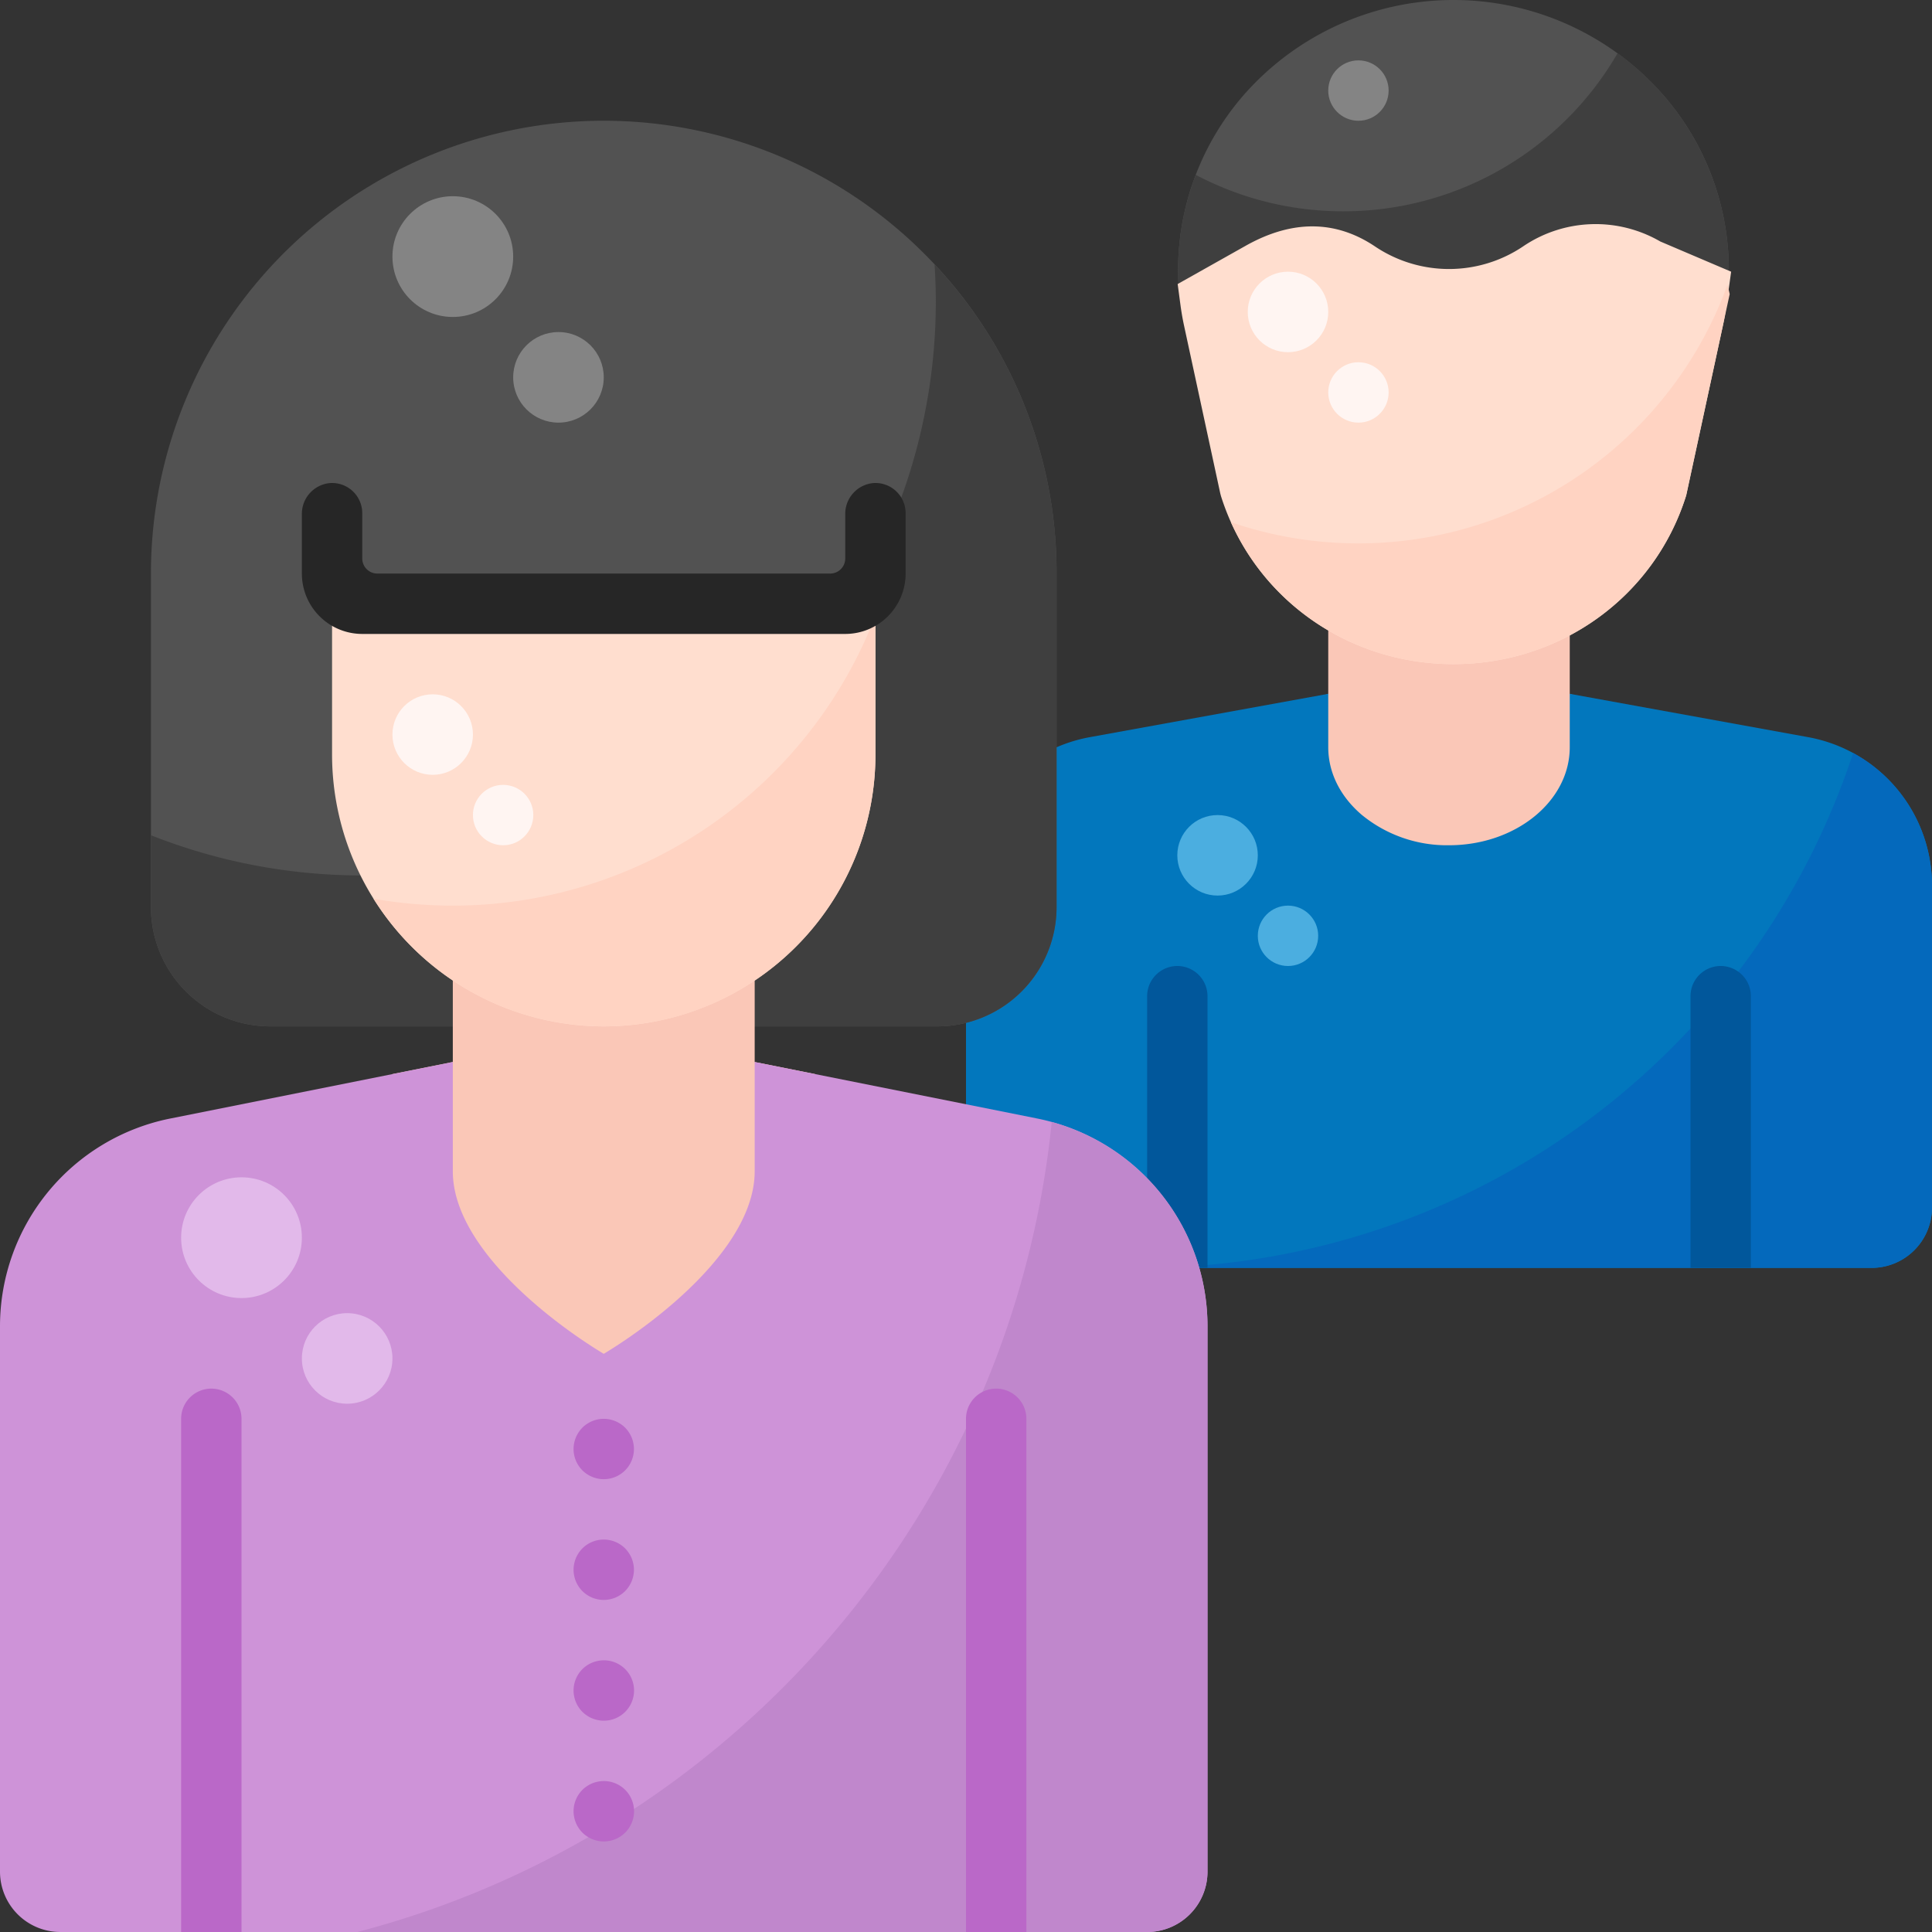 <svg height="512" viewBox="0 0 512 512" width="512" xmlns="http://www.w3.org/2000/svg"><rect x="0" y="0" width="512" height="512" fill="#333333" stroke="none"/><g id="Users_Male_And_Female" data-name="Users Male And Female"><g id="Flat"><path d="m318.413 80.288a5.764 5.764 0 0 1 -6.13-5.445 70.673 70.673 0 0 1 17.541-49.921 73.949 73.949 0 0 1 110.882.182 70.5 70.5 0 0 1 16.794 56 5.771 5.771 0 0 1 -7.558 4.671l-19.924-6.714c-7.046-3.964-12.128-4.088-17.542-.433a51.145 51.145 0 0 1 -56.913.025l-.039-.025c-5.416-3.656-10.5-3.529-17.543.433z" fill="#525252"/><path d="m440.706 25.1a72.463 72.463 0 0 0 -12.027-11 83.943 83.943 0 0 1 -72.679 41.9 83.619 83.619 0 0 1 -39.1-9.656 70.068 70.068 0 0 0 -4.619 28.49 5.774 5.774 0 0 0 6.131 5.454l19.568-1.224c7.046-3.962 12.127-4.089 17.543-.433l.039.025a51.145 51.145 0 0 0 56.913-.025c5.414-3.655 10.5-3.531 17.542.433l13.33 4.492a11.189 11.189 0 0 0 14.795-10.182 70.675 70.675 0 0 0 -17.436-48.274z" fill="#3f3f3f"/><path d="m384 240a38.873 38.873 0 0 1 -27.884-11.847 42.69 42.69 0 0 1 -12.116-30.12v-11.255l8-2.908v-39.87h64v39.87l8 2.908v11.255c0 23.14-17.944 41.967-40 41.967z" fill="#fac7b7"/><path d="m385.186 176c-28.447 0-53.2-17.888-61.608-44.511l-.191-.72-9.677-44.827q-.541-2.585-.9-5.3l-.715-5.372 18.046-10.15c12.294-6.915 23.848-6.83 34.338.25a35.157 35.157 0 0 0 39.087-.025 34.2 34.2 0 0 1 36.434-1.345l18.771 8-1.271 9.105c-.229 1.646-.508 3.257-.829 4.789l-9.766 45.24-.113.355c-8.403 26.623-33.161 44.511-61.606 44.511z" fill="#ffdecf"/><path d="m512 234.71v85.29a16 16 0 0 1 -16 16h-240v-101.29a39.978 39.978 0 0 1 32.84-39.36l63.16-11.48v14.16c0 6.69 3.16 13.05 8.9 17.93a35.6 35.6 0 0 0 23.1 8.04c17.65 0 32-11.65 32-25.97v-14.16l63.16 11.48a39.978 39.978 0 0 1 32.84 39.36z" fill="#0277bd"/><path d="m491.094 199.552a198.576 198.576 0 0 1 -188.594 136.448h193.5a16 16 0 0 0 16-16v-85.29a39.983 39.983 0 0 0 -20.906-35.158z" fill="#0469bc"/><path d="m248.421 272h-176.842a31.616 31.616 0 0 1 -31.579-31.579v-88.421a120 120 0 0 1 204.854-84.852 119.187 119.187 0 0 1 35.146 84.852v88.421a31.616 31.616 0 0 1 -31.579 31.579z" fill="#525252"/><path d="m464 264v72h-16v-72a8 8 0 0 1 16 0z" fill="#01579b"/><path d="m320 264v72h-16v-72a8 8 0 0 1 16 0z" fill="#01579b"/><path d="m247.668 70.069c.212 3.284.332 6.593.332 9.931a152.084 152.084 0 0 1 -208 141.348v19.073a31.616 31.616 0 0 0 31.579 31.579h176.842a31.616 31.616 0 0 0 31.579-31.579v-88.421a119.116 119.116 0 0 0 -32.332-81.931z" fill="#3f3f3f"/><path d="m160 377.082-3.786-2.035c-2.132-1.147-52.214-28.467-52.214-64.647v-25.758l16-3.2v-41.442h80v41.441l16 3.2v25.759c0 36.18-50.082 63.5-52.214 64.647z" fill="#fac7b7"/><path d="m160 272a72.081 72.081 0 0 1 -72-72v-40h144v40a72.081 72.081 0 0 1 -72 72z" fill="#ffdecf"/><path d="m120 240a120.72 120.72 0 0 1 -21.011-1.836 71.973 71.973 0 0 0 133.011-38.164v-36.85a120.038 120.038 0 0 1 -112 76.85z" fill="#ffd3c2"/><path d="m224 168h-128a16 16 0 0 1 -16-16v-15.726a8.183 8.183 0 0 1 7.468-8.257 8 8 0 0 1 8.532 7.983v12a4 4 0 0 0 4 4h120a4 4 0 0 0 4-4v-11.726a8.183 8.183 0 0 1 7.468-8.257 8 8 0 0 1 8.532 7.983v16a16 16 0 0 1 -16 16z" fill="#262626"/><path d="m320 351.35v144.65a16 16 0 0 1 -16 16h-288a16 16 0 0 1 -16-16v-144.65a56.149 56.149 0 0 1 45.02-54.91l74.98-15v28.96c0 20.07 26.09 39.98 40 48.38 13.9-8.4 40-28.3 40-48.38v-28.96l74.98 15a56.149 56.149 0 0 1 45.02 54.91z" fill="#ce93d8"/><path d="m360 144a103.842 103.842 0 0 1 -33.792-5.618c10.217 22.77 33.064 37.618 58.978 37.618 28.445 0 53.2-17.888 61.606-44.511l11.594-53.541a18.062 18.062 0 0 0 -.639-2.352 104.041 104.041 0 0 1 -97.747 68.404z" fill="#ffd3c2"/><circle cx="120" cy="68" fill="#848484" r="16"/><circle cx="148" cy="100" fill="#848484" r="12"/><circle cx="114.667" cy="194.667" fill="#fff5f2" r="10.667"/><circle cx="133.333" cy="216" fill="#fff5f2" r="8"/><circle cx="341.333" cy="82.667" fill="#fff5f2" r="10.667"/><circle cx="360" cy="104" fill="#fff5f2" r="8"/><circle cx="322.667" cy="226.667" fill="#4baee0" r="10.667"/><circle cx="341.333" cy="248" fill="#4baee0" r="8"/><circle cx="64" cy="328" fill="#e2b9ea" r="16"/><circle cx="92" cy="360" fill="#e2b9ea" r="12"/><circle cx="360" cy="24" fill="#848484" r="8"/><path d="m278.721 297.337c-10.55 103.971-85.328 188.952-184.031 214.663h209.31a16 16 0 0 0 16-16v-144.65a56.157 56.157 0 0 0 -41.279-54.013z" fill="#c087cc"/><g fill="#ba68c8"><path d="m64 376v136h-16v-136a8 8 0 0 1 16 0z"/><path d="m272 376v136h-16v-136a8 8 0 0 1 16 0z"/><path d="m160 392a8.093 8.093 0 0 1 -5.66-2.34 8.331 8.331 0 0 1 -.99-1.221 7.8 7.8 0 0 1 -1.19-2.879 7.69 7.69 0 0 1 0-3.121 7.893 7.893 0 0 1 .45-1.5 7.986 7.986 0 0 1 .74-1.379 8.375 8.375 0 0 1 .99-1.22 7.766 7.766 0 0 1 1.22-.99 8.032 8.032 0 0 1 1.38-.741 7.919 7.919 0 0 1 1.5-.449 8.053 8.053 0 0 1 7.22 2.18 8.375 8.375 0 0 1 .99 1.22 7.986 7.986 0 0 1 .74 1.379 7.893 7.893 0 0 1 .45 1.5 7.452 7.452 0 0 1 .16 1.561 7.989 7.989 0 0 1 -8 8z"/><path d="m160 424a7.443 7.443 0 0 1 -1.56-.16 7.85 7.85 0 0 1 -1.5-.45 8.032 8.032 0 0 1 -1.38-.741 7.817 7.817 0 0 1 -1.22-.989 7.728 7.728 0 0 1 -.99-1.221 7.8 7.8 0 0 1 -1.19-2.879 7.69 7.69 0 0 1 0-3.121 7.893 7.893 0 0 1 .45-1.5 7.986 7.986 0 0 1 .74-1.379 7.766 7.766 0 0 1 .99-1.22 8.015 8.015 0 0 1 11.32 0 8.375 8.375 0 0 1 .99 1.22 7.986 7.986 0 0 1 .74 1.379 7.893 7.893 0 0 1 .45 1.5 7.69 7.69 0 0 1 0 3.121 7.8 7.8 0 0 1 -1.19 2.879 8.331 8.331 0 0 1 -.99 1.221 7.817 7.817 0 0 1 -1.22.989 8.032 8.032 0 0 1 -1.38.741 7.85 7.85 0 0 1 -1.5.45 7.443 7.443 0 0 1 -1.56.16z"/><path d="m160 456a7.443 7.443 0 0 1 -1.56-.16 7.85 7.85 0 0 1 -1.5-.45 8.032 8.032 0 0 1 -1.38-.741 7.817 7.817 0 0 1 -1.22-.989 7.728 7.728 0 0 1 -.99-1.221 7.8 7.8 0 0 1 -1.19-2.879 7.443 7.443 0 0 1 -.16-1.56 8.05 8.05 0 0 1 2.34-5.66 7.766 7.766 0 0 1 1.22-.99 8.032 8.032 0 0 1 1.38-.741 7.919 7.919 0 0 1 1.5-.449 8 8 0 1 1 1.56 15.84z"/><path d="m160 488a7.443 7.443 0 0 1 -1.56-.16 7.85 7.85 0 0 1 -1.5-.45 8.032 8.032 0 0 1 -1.38-.741 7.817 7.817 0 0 1 -1.22-.989 7.728 7.728 0 0 1 -.99-1.221 7.8 7.8 0 0 1 -1.19-2.879 7.443 7.443 0 0 1 -.16-1.56 8.05 8.05 0 0 1 2.34-5.66 7.766 7.766 0 0 1 1.22-.99 8.032 8.032 0 0 1 1.38-.741 7.919 7.919 0 0 1 1.5-.449 8 8 0 1 1 1.56 15.84z"/></g></g></g></svg>